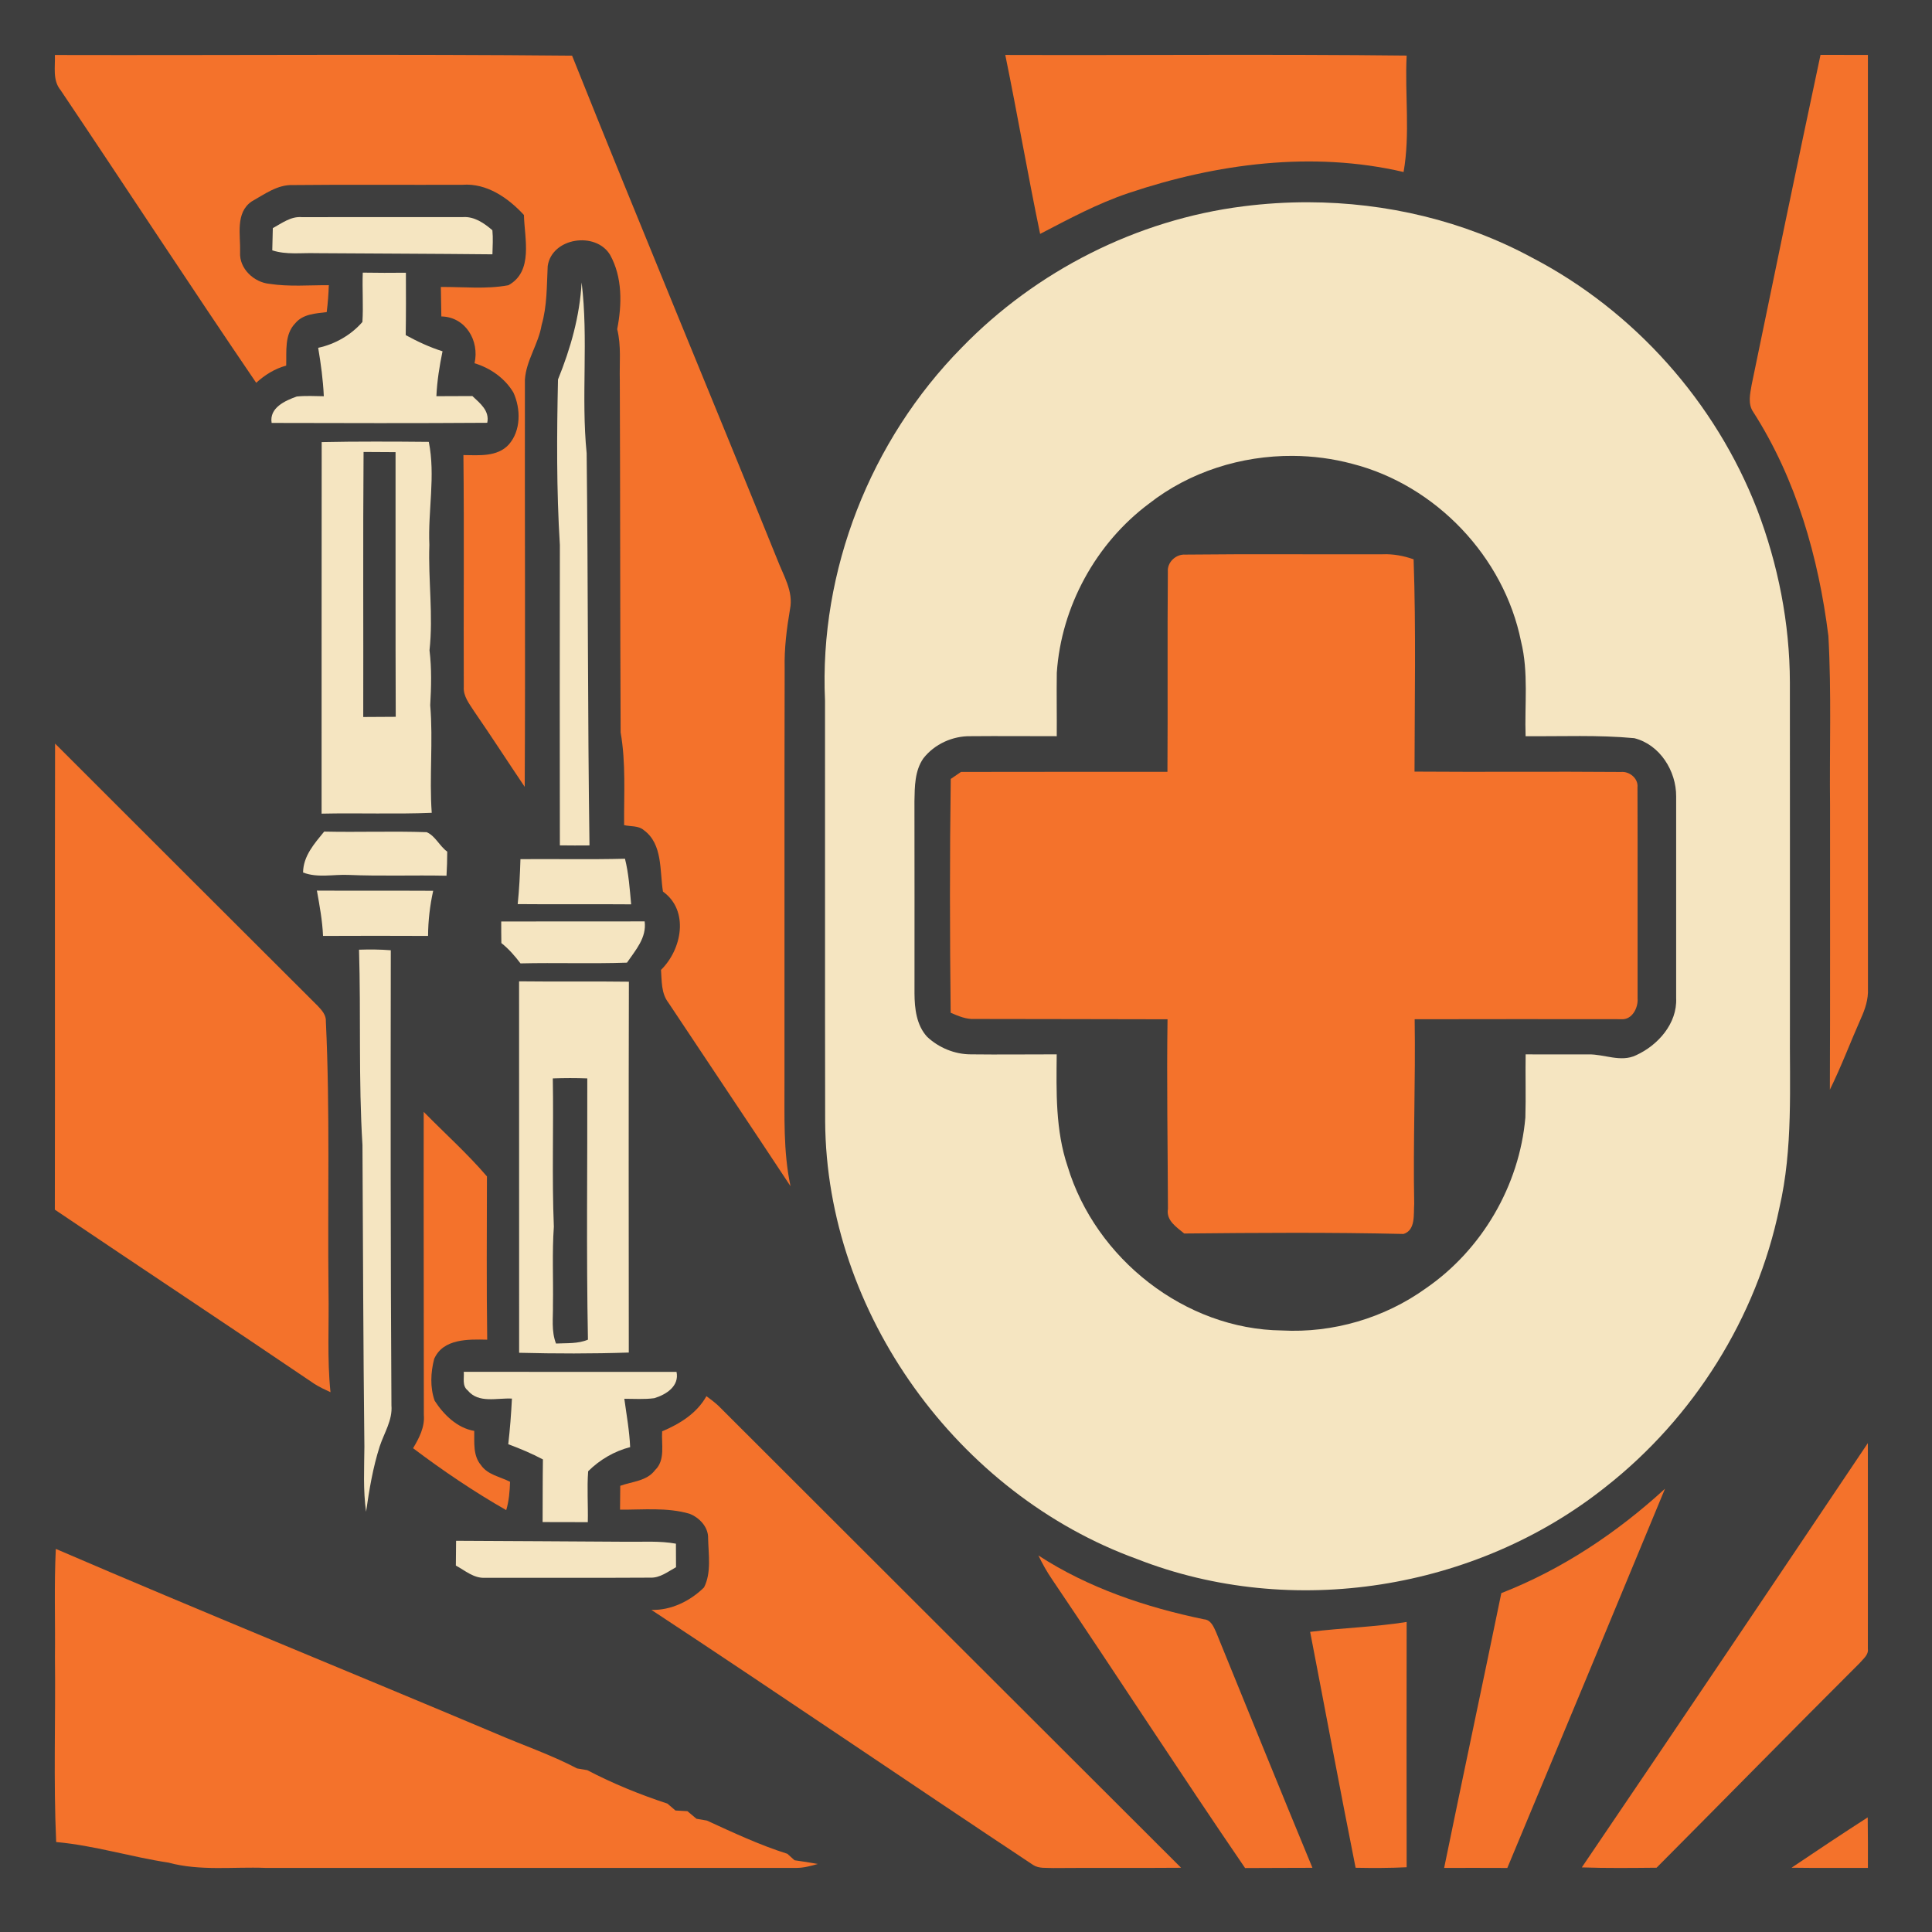 <?xml version="1.0" encoding="UTF-8" standalone="no"?>
<svg
   xmlns:dc="http://purl.org/dc/elements/1.1/"
   xmlns:cc="http://creativecommons.org/ns#"
   xmlns:rdf="http://www.w3.org/1999/02/22-rdf-syntax-ns#"
   xmlns:svg="http://www.w3.org/2000/svg"
   xmlns="http://www.w3.org/2000/svg"
   xmlns:sodipodi="http://sodipodi.sourceforge.net/DTD/sodipodi-0.dtd"
   xmlns:inkscape="http://www.inkscape.org/namespaces/inkscape"
   width="1280"
   height="1280"
   viewBox="0 0 1024 1024"
   version="1.1"
   id="svg2"
   inkscape:version="0.48.1 "
   sodipodi:docname="heal_huge.svg">
  <defs
     id="defs66" />
  <sodipodi:namedview
     pagecolor="#ffffff"
     bordercolor="#666666"
     borderopacity="1"
     objecttolerance="10"
     gridtolerance="10"
     guidetolerance="10"
     inkscape:pageopacity="0"
     inkscape:pageshadow="2"
     inkscape:window-width="1920"
     inkscape:window-height="1018"
     id="namedview64"
     showgrid="false"
     inkscape:zoom="0.6609375"
     inkscape:cx="466.00473"
     inkscape:cy="640"
     inkscape:window-x="-8"
     inkscape:window-y="-8"
     inkscape:window-maximized="1"
     inkscape:current-layer="layer2"
     inkscape:snap-page="true" />
  <g
     inkscape:groupmode="layer"
     id="layer2"
     inkscape:label="background">
    <rect
       style="fill:#3e3e3e;fill-opacity:1;fill-rule:nonzero;stroke:none"
       id="rect3036"
       width="1280"
       height="1280"
       x="0"
       y="0"
       transform="scale(0.8,0.8)" />
  </g>
  <g
     inkscape:groupmode="layer"
     id="layer1"
     inkscape:label="foreground">
    <path
       d="m 29.094,29.143 c 91.359,0.218 182.767,-0.534 274.126,0.364 35.694,89.248 72.723,177.938 108.758,267.041 3.203,8.444 8.663,16.864 6.746,26.304 -1.771,10.386 -3.082,20.844 -2.839,31.399 -0.194,72.748 -0.024,145.495 -0.097,218.243 0.073,18.781 -0.728,37.733 3.203,56.223 -21.475,-32.516 -43.192,-64.861 -64.764,-97.329 -3.81,-4.974 -3.446,-11.405 -3.882,-17.326 11.041,-10.798 15.093,-31.375 1.043,-41.494 -1.796,-10.992 -0.024,-25.187 -10.143,-32.564 -2.863,-2.499 -7.013,-1.844 -10.458,-2.669 -0.121,-16.403 0.995,-32.904 -1.844,-49.137 -0.291,-62.192 -0.194,-124.409 -0.437,-186.625 -0.243,-9.051 0.849,-18.223 -1.383,-27.104 2.548,-13.031 2.863,-27.468 -3.785,-39.407 -7.595,-12.569 -30.89,-9.148 -33.049,5.994 -0.534,10.458 -0.267,21.062 -3.227,31.23 -1.65,10.07 -8.202,18.733 -8.857,28.973 -0.121,71.923 0.291,143.87 -0.097,215.792 -8.954,-13.273 -17.641,-26.765 -26.74,-39.941 -2.548,-4.004 -5.921,-8.056 -5.557,-13.103 -0.17,-40.936 0.243,-81.871 -0.194,-122.807 8.153,0.073 17.908,1.068 23.998,-5.533 6.576,-7.401 6.455,-18.976 2.499,-27.614 -4.513,-7.595 -12.206,-12.982 -20.601,-15.53 2.718,-11.866 -4.732,-24.581 -17.592,-24.799 -0.121,-5.217 -0.194,-10.434 -0.267,-15.627 11.914,-0.097 24.023,1.286 35.816,-0.922 13.37,-7.377 8.517,-24.775 8.226,-37.223 -8.323,-9.051 -19.679,-16.962 -32.54,-16.015 -29.992,0.121 -59.984,-0.17 -89.952,0.146 -8.202,-0.291 -15.069,4.926 -21.887,8.736 -8.711,6.066 -5.775,17.859 -6.066,26.862 -0.534,8.663 7.352,16.015 15.651,16.767 10.386,1.602 20.917,0.655 31.375,0.704 -0.17,4.78 -0.51,9.536 -1.116,14.268 -5.848,0.728 -12.569,0.971 -16.646,5.896 -5.824,5.945 -4.586,14.899 -4.829,22.47 -6.018,1.602 -11.308,4.926 -15.894,9.1 C 100.774,151.465 66.803,99.367 32.103,47.754 27.76,42.489 29.337,35.403 29.094,29.143 z"
       id="path6"
       style="fill:#f4722b" />
    <path
       d="m 532.82,29.118 c 70.928,0.218 141.831,-0.461 212.735,0.34 -1.043,20.529 1.941,41.445 -1.626,61.707 -48.312,-11.259 -99.246,-4.489 -145.835,11.186 -16.355,5.484 -31.545,13.686 -46.808,21.62 -6.552,-31.545 -12.011,-63.308 -18.466,-94.853 z"
       id="path8"
       style="fill:#f4722b" />
    <path
       d="m 928.419,203.902 c 12.036,-58.31 24.071,-116.62 36.495,-174.832 8.372,0.049 16.743,0.049 25.115,0.049 0.024,165.029 -0.049,330.034 0.024,495.038 0.243,5.435 -1.48,10.653 -3.688,15.53 -5.581,12.594 -10.41,25.527 -16.5,37.878 0.218,-50.132 0.049,-100.265 0.097,-150.397 -0.34,-29.992 0.801,-60.057 -0.874,-90.025 -5.193,-41.615 -17.01,-83.133 -39.771,-118.682 -3.057,-4.344 -1.723,-9.755 -0.898,-14.559 z"
       id="path10"
       style="fill:#f4722b" />
    <path
       style="fill:#f5e5c1"
       d="M 866.844 134 C 852.423 133.96 837.997 134.876 823.719 136.688 C 753.258 145.575 686.443 179.449 637.062 230.406 C 576.733 291.646 542.651 378.104 546.594 464.125 C 546.685 557.092 546.506 650.065 546.688 743.062 C 547.506 869.971 634.506 989.866 753.406 1032.938 C 855.867 1073.066 978.006 1053.52 1063.875 985.031 C 1122.051 939.321 1163.86 872.991 1178.844 800.438 C 1188.065 760.764 1185.572 719.809 1185.875 679.438 C 1185.845 603.669 1185.935 527.893 1185.844 452.094 C 1185.753 412.996 1178.078 374.019 1164.125 337.5 C 1136.584 266.524 1082.798 206.028 1015.219 170.812 C 969.863 146.215 918.347 134.144 866.844 134 z M 856.5 302.031 C 869.83 302.113 883.153 303.849 896 307.312 C 951.295 321.477 996.466 368.945 1007.719 424.938 C 1012.814 445.502 1010.022 466.821 1010.75 487.75 C 1034.742 487.962 1058.818 486.818 1082.75 489.062 C 1099.675 493.279 1110.621 510.794 1110.5 527.719 C 1110.53 572.246 1110.53 616.785 1110.5 661.312 C 1111.258 678.086 1098.466 692.513 1083.938 699.125 C 1073.807 704.008 1062.964 698.381 1052.5 698.562 C 1038.578 698.471 1024.673 698.683 1010.781 698.531 C 1010.539 712.484 1011.018 726.454 1010.594 740.406 C 1006.681 785.388 981.873 827.962 944.656 853.562 C 917.236 873.278 883.041 883.289 849.312 881.469 C 785.009 880.741 725.785 833.838 707.312 772.75 C 699.244 748.818 699.851 723.403 700.094 698.531 C 681.076 698.501 662.081 698.774 643.094 698.531 C 632.478 698.501 621.954 694.156 614.25 686.906 C 607.152 679.202 605.936 668.166 605.875 658.156 C 605.875 615.692 605.935 573.214 605.844 530.75 C 606.026 521.135 606.017 510.657 611.75 502.438 C 619.121 492.974 631.175 487.507 643.156 487.75 C 662.144 487.568 681.137 487.78 700.125 487.75 C 700.246 473.737 699.944 459.763 700.156 445.75 C 703.098 401.86 726.068 359.891 761.344 333.594 C 788.246 312.534 822.436 301.822 856.5 302.031 z "
       id="path12"
       transform="scale(0.8,0.8)" />
    <path
       d="m 144.598,120.915 c 4.829,-2.621 9.585,-6.333 15.384,-5.824 28.439,-0.049 56.878,0 85.317,-0.024 6.066,-0.437 11.308,3.203 15.675,6.964 0.413,4.246 0.121,8.517 0.024,12.764 -31.181,-0.315 -62.338,-0.388 -93.519,-0.607 -7.741,-0.243 -15.675,0.946 -23.173,-1.504 0.121,-3.931 0.218,-7.862 0.291,-11.769 z"
       id="path14"
       style="fill:#f5e5c1" />
    <path
       d="m 192.279,144.5 c 7.619,0.121 15.239,0.146 22.858,0.049 0.049,11.041 0.073,22.057 -0.097,33.074 6.236,3.397 12.691,6.43 19.509,8.566 -1.626,7.862 -2.888,15.797 -3.252,23.804 6.358,-0.049 12.715,-0.049 19.073,-0.073 4.077,3.834 9.221,7.789 7.886,14.171 -38.097,0.267 -76.193,0.17 -114.29,0.073 -1.31,-8.008 7.11,-11.793 13.322,-14.001 4.756,-0.485 9.561,-0.218 14.341,-0.146 -0.388,-8.614 -1.553,-17.18 -2.985,-25.673 8.93,-1.893 17.495,-6.819 23.44,-13.686 0.558,-8.687 -0.146,-17.447 0.194,-26.158 z"
       id="path16"
       style="fill:#f5e5c1" />
    <path
       d="m 295.747,201.136 c 6.673,-16.428 11.55,-33.608 12.521,-51.443 3.688,30.016 -0.34,60.494 2.669,90.534 0.801,69.278 0.51,138.58 1.504,207.857 -5.241,0.049 -10.458,0.049 -15.7,-0.024 -0.097,-53.068 -0.073,-106.113 0,-159.181 -1.82,-29.191 -1.626,-58.528 -0.995,-87.744 z"
       id="path18"
       style="fill:#f5e5c1" />
    <path
       style="fill:#f5e5c1"
       d="M 248.594 292.562 C 236.764 292.566 224.954 292.648 213.125 292.906 C 213.004 374.954 213.123 457.015 213.062 539.062 C 237.389 538.517 261.705 539.501 286.031 538.5 C 284.363 514.75 287.033 490.969 285.031 467.25 C 285.729 455.087 286.049 442.945 284.562 430.812 C 287.11 407.609 283.65 384.296 284.469 361.031 C 283.468 338.252 288.613 315.317 284.094 292.75 C 272.264 292.629 260.423 292.559 248.594 292.562 z M 240.875 299.438 C 247.912 299.498 254.995 299.532 262.062 299.562 C 262.154 358.012 261.945 416.457 262.188 474.906 C 254.999 474.967 247.815 475.001 240.656 475.031 C 240.808 416.491 240.42 357.978 240.875 299.438 z "
       id="path20"
       transform="scale(0.8,0.8)" />
    <path
       d="m 618.986,303.051 c -0.413,-5.096 4.295,-9.439 9.294,-9.1 34.821,-0.388 69.642,-0.049 104.438,-0.17 5.654,-0.243 11.235,0.801 16.525,2.669 1.31,37.466 0.51,75.029 0.485,112.519 36.471,0.291 72.966,-0.121 109.437,0.194 4.465,-0.437 9.221,3.421 8.736,8.105 0.146,37.247 -0.024,74.543 0.049,111.815 0.437,5.023 -2.912,11.599 -8.663,11.114 -36.495,-0.024 -72.99,-0.073 -109.486,0.024 0.51,32.613 -0.874,65.225 -0.243,97.838 -0.413,5.363 0.898,13.928 -5.654,15.967 -38.703,-0.898 -77.528,-0.631 -116.256,-0.243 -4.077,-3.421 -9.682,-6.867 -8.614,-13.079 -0.097,-33.486 -0.704,-66.973 -0.218,-100.459 -34.02,-0.121 -68.04,-0.073 -102.06,-0.17 -4.586,0.291 -8.784,-1.529 -12.885,-3.3 -0.461,-41.3 -0.534,-82.624 0.049,-123.923 1.359,-0.922 4.077,-2.791 5.435,-3.713 36.471,-0.097 72.942,-0.024 109.413,-0.049 0.243,-35.33 -0.097,-70.685 0.218,-106.04 z"
       id="path26"
       style="fill:#f4722b" />
    <path
       d="m 29.191,394.119 c 46.323,46.371 92.742,92.645 139.138,138.944 2.184,2.305 4.635,4.95 4.392,8.396 2.257,47.609 0.849,95.314 1.407,142.972 0.315,17.811 -0.801,35.694 1.043,53.457 -2.912,-1.335 -5.824,-2.669 -8.541,-4.416 -45.716,-30.987 -91.772,-61.44 -137.561,-92.33 0.17,-82.333 -0.073,-164.689 0.121,-247.022 z"
       id="path28"
       style="fill:#f4722b" />
    <path
       d="m 160.637,462.45 c 0.073,-8.736 5.994,-15.336 11.186,-21.693 18.102,0.413 36.228,-0.315 54.306,0.315 4.562,1.893 6.843,7.401 10.919,10.313 0,4.246 -0.146,8.517 -0.388,12.764 -17.423,-0.364 -34.845,0.315 -52.268,-0.437 -7.935,-0.291 -16.088,1.674 -23.756,-1.262 z"
       id="path30"
       style="fill:#f5e5c1" />
    <path
       d="m 275.849,455.365 c 18.466,-0.146 36.932,0.243 55.398,-0.218 1.99,7.911 2.524,16.064 3.276,24.168 -20.043,-0.17 -40.086,0.073 -60.13,-0.121 0.825,-7.935 1.213,-15.87 1.456,-23.829 z"
       id="path32"
       style="fill:#f5e5c1" />
    <path
       d="m 167.965,472.035 c 20.553,0.121 41.081,-0.024 61.634,0.097 -1.747,7.886 -2.669,15.87 -2.718,23.926 -18.563,-0.097 -37.102,-0.073 -55.665,0 -0.34,-8.105 -1.82,-16.064 -3.252,-24.023 z"
       id="path34"
       style="fill:#f5e5c1" />
    <path
       d="m 265.658,488.414 c 25.333,-0.073 50.69,-0.024 76.024,-0.049 1.116,8.687 -4.829,15.214 -9.366,21.863 -18.806,0.631 -37.636,-0.049 -56.441,0.388 -2.985,-3.955 -6.236,-7.692 -10.143,-10.774 -0.073,-3.81 -0.073,-7.644 -0.073,-11.429 z"
       id="path36"
       style="fill:#f5e5c1" />
    <path
       d="m 190.289,503.362 c 5.63,-0.194 11.235,-0.146 16.84,0.291 -0.121,80.416 -0.146,160.807 0.34,241.222 0.655,7.813 -3.858,14.559 -6.212,21.718 -3.616,11.259 -5.557,22.955 -7.231,34.651 -1.626,-11.429 -0.971,-22.979 -0.898,-34.457 -0.607,-53.311 -0.728,-106.646 -1.019,-159.933 -2.135,-34.408 -0.776,-69.011 -1.82,-103.492 z"
       id="path38"
       style="fill:#f5e5c1" />
    <path
       style="fill:#f5e5c1"
       d="M 343.906 650.156 C 343.937 732.173 343.938 814.203 343.938 896.25 C 368.142 896.857 392.389 896.913 416.594 896.094 C 416.533 814.198 416.444 732.302 416.656 650.406 C 392.391 650.073 368.172 650.46 343.906 650.156 z M 377.688 714.25 C 381.494 714.246 385.287 714.317 389.094 714.469 C 389.245 772.16 388.409 829.871 389.531 887.562 C 382.858 890.383 375.473 889.761 368.375 890.125 C 365.16 881.935 366.495 873.085 366.344 864.531 C 366.647 847.272 365.724 829.978 366.938 812.719 C 365.603 780.021 366.826 747.227 366.25 714.469 C 370.057 714.332 373.881 714.254 377.688 714.25 z "
       id="path40"
       transform="scale(0.8,0.8)" />
    <path
       d="m 224.576,589.31 c 11.162,11.405 23.125,22.057 33.511,34.214 -0.024,28.827 -0.267,57.679 0.146,86.53 -9.949,-0.218 -23.44,-0.631 -28.124,10.24 -1.844,7.11 -2.232,15.142 0.291,22.154 4.78,7.401 11.939,14.438 20.965,15.967 0.097,6.115 -0.728,13.006 3.518,18.078 3.543,5.193 10.191,6.188 15.457,8.881 -0.17,5.047 -0.558,10.143 -2.038,15.02 -17.131,-9.779 -33.608,-20.941 -49.356,-32.807 3.203,-5.387 6.26,-11.186 5.702,-17.665 0,-53.529 -0.17,-107.083 -0.073,-160.613 z"
       id="path44"
       style="fill:#f4722b" />
    <path
       d="m 247.92,736.965 c -3.106,-2.427 -1.82,-6.552 -2.111,-9.876 37.587,0.073 75.174,0 112.761,0.024 1.577,7.571 -5.484,12.06 -11.793,13.953 -5.266,0.704 -10.58,0.315 -15.87,0.315 1.165,8.517 2.718,17.01 3.082,25.624 -8.372,2.135 -16.161,6.722 -22.251,12.788 -0.679,8.978 0.024,17.981 -0.194,26.983 -7.983,-0.024 -15.967,-0.049 -23.95,-0.049 0.073,-11.065 0,-22.13 0.17,-33.195 -5.921,-3.13 -12.084,-5.751 -18.369,-8.056 0.922,-8.056 1.529,-16.112 1.941,-24.193 -7.838,-0.437 -17.641,2.718 -23.416,-4.319 z"
       id="path46"
       style="fill:#f5e5c1" />
    <path
       d="m 350.951,758.634 c 9.342,-3.955 18.393,-9.512 23.465,-18.636 2.184,1.626 4.368,3.227 6.358,5.096 81.702,81.677 163.5,163.233 245.226,244.862 -22.591,0.194 -45.206,-0.049 -67.798,0.146 -3.567,-0.218 -7.498,0.413 -10.653,-1.65 -67.579,-44.818 -134.576,-90.583 -202.301,-135.183 10.386,0.34 20.65,-4.707 27.905,-11.914 3.98,-7.813 2.354,-17.374 2.16,-25.915 0.218,-6.042 -4.586,-11.065 -9.876,-13.128 -11.963,-3.47 -24.557,-2.063 -36.811,-2.16 0.049,-4.222 0.097,-8.444 0.121,-12.642 6.309,-2.305 14.122,-2.475 18.442,-8.323 5.581,-5.314 3.3,-13.734 3.761,-20.553 z"
       id="path48"
       style="fill:#f4722b" />
    <path
       d="m 838.394,989.762 c 50.763,-74.81 101.211,-149.839 151.61,-224.892 0,36.35 0.073,72.699 0,109.073 0.437,3.203 -2.451,5.241 -4.246,7.425 -36.083,36.01 -71.777,72.432 -107.738,108.563 -13.225,0.121 -26.425,0.291 -39.625,-0.17 z"
       id="path50"
       style="fill:#f4722b" />
    <path
       d="m 795.735,844.387 c 32.152,-12.545 61.367,-32.055 86.749,-55.325 -27.735,67.045 -55.616,134.042 -83.57,200.99 -11.162,-0.049 -22.324,-0.049 -33.486,-0.024 9.949,-48.579 20.31,-97.062 30.307,-145.641 z"
       id="path52"
       style="fill:#f4722b" />
    <path
       d="m 241.732,816.652 c 30.259,0.121 60.494,0.34 90.753,0.51 8.59,0.097 17.253,-0.534 25.77,1.019 -0.024,4.149 0,8.299 0.049,12.472 -4.295,2.329 -8.493,5.775 -13.686,5.533 -29.167,0.17 -58.358,0.049 -87.525,0.073 -5.945,0.364 -10.604,-3.858 -15.481,-6.479 0.024,-4.392 0.073,-8.76 0.121,-13.128 z"
       id="path54"
       style="fill:#f5e5c1" />
    <path
       d="m 29.58,820.947 c 77.455,33.341 155.614,65.104 233.312,97.887 14.292,6.188 29.143,11.211 42.95,18.466 1.359,0.218 4.052,0.704 5.411,0.922 13.564,7.11 27.978,12.958 42.513,17.738 1.068,0.898 3.155,2.718 4.222,3.64 1.577,0.097 4.78,0.267 6.358,0.364 1.213,1.019 3.591,3.009 4.805,4.028 1.383,0.243 4.125,0.704 5.508,0.946 13.904,6.382 28.027,12.982 42.659,17.617 0.946,0.849 2.839,2.548 3.785,3.421 4.125,0.582 8.25,1.213 12.375,1.966 -3.664,1.019 -7.401,2.087 -11.259,2.087 -93.834,0 -187.693,0 -281.527,0 -17.083,-0.655 -34.627,1.747 -51.346,-2.791 -19.97,-3.009 -39.407,-9.124 -59.572,-10.919 -1.48,-32.588 -0.267,-65.274 -0.655,-97.911 0.218,-19.145 -0.485,-38.315 0.461,-57.46 z"
       id="path56"
       style="fill:#f4722b" />
    <path
       d="m 550.388,824.441 c 26.522,17.228 56.927,27.444 87.744,33.826 3.688,0.267 5.144,3.98 6.455,6.891 16.962,41.615 33.85,83.279 51.03,124.821 -11.914,0.097 -23.804,0 -35.694,0.121 -34.578,-50.569 -67.87,-102.036 -102.157,-152.799 -2.815,-4.077 -5.241,-8.42 -7.377,-12.861 z"
       id="path58"
       style="fill:#f4722b" />
    <path
       d="m 694.403,864.916 c 17.034,-2.111 34.19,-2.548 51.151,-5.241 -0.073,43.338 -0.073,86.676 0,130.014 -9.002,0.437 -18.029,0.437 -27.056,0.267 -8.299,-41.615 -16.039,-83.352 -24.096,-125.04 z"
       id="path60"
       style="fill:#f4722b" />
    <path
       d="m 949.554,989.931 c 13.37,-9.027 26.813,-17.956 40.378,-26.692 0.121,8.93 0.121,17.859 0.097,26.789 -13.492,-0.024 -26.983,0.097 -40.475,-0.097 z"
       id="path62"
       style="fill:#f4722b" />
  </g>
</svg>
